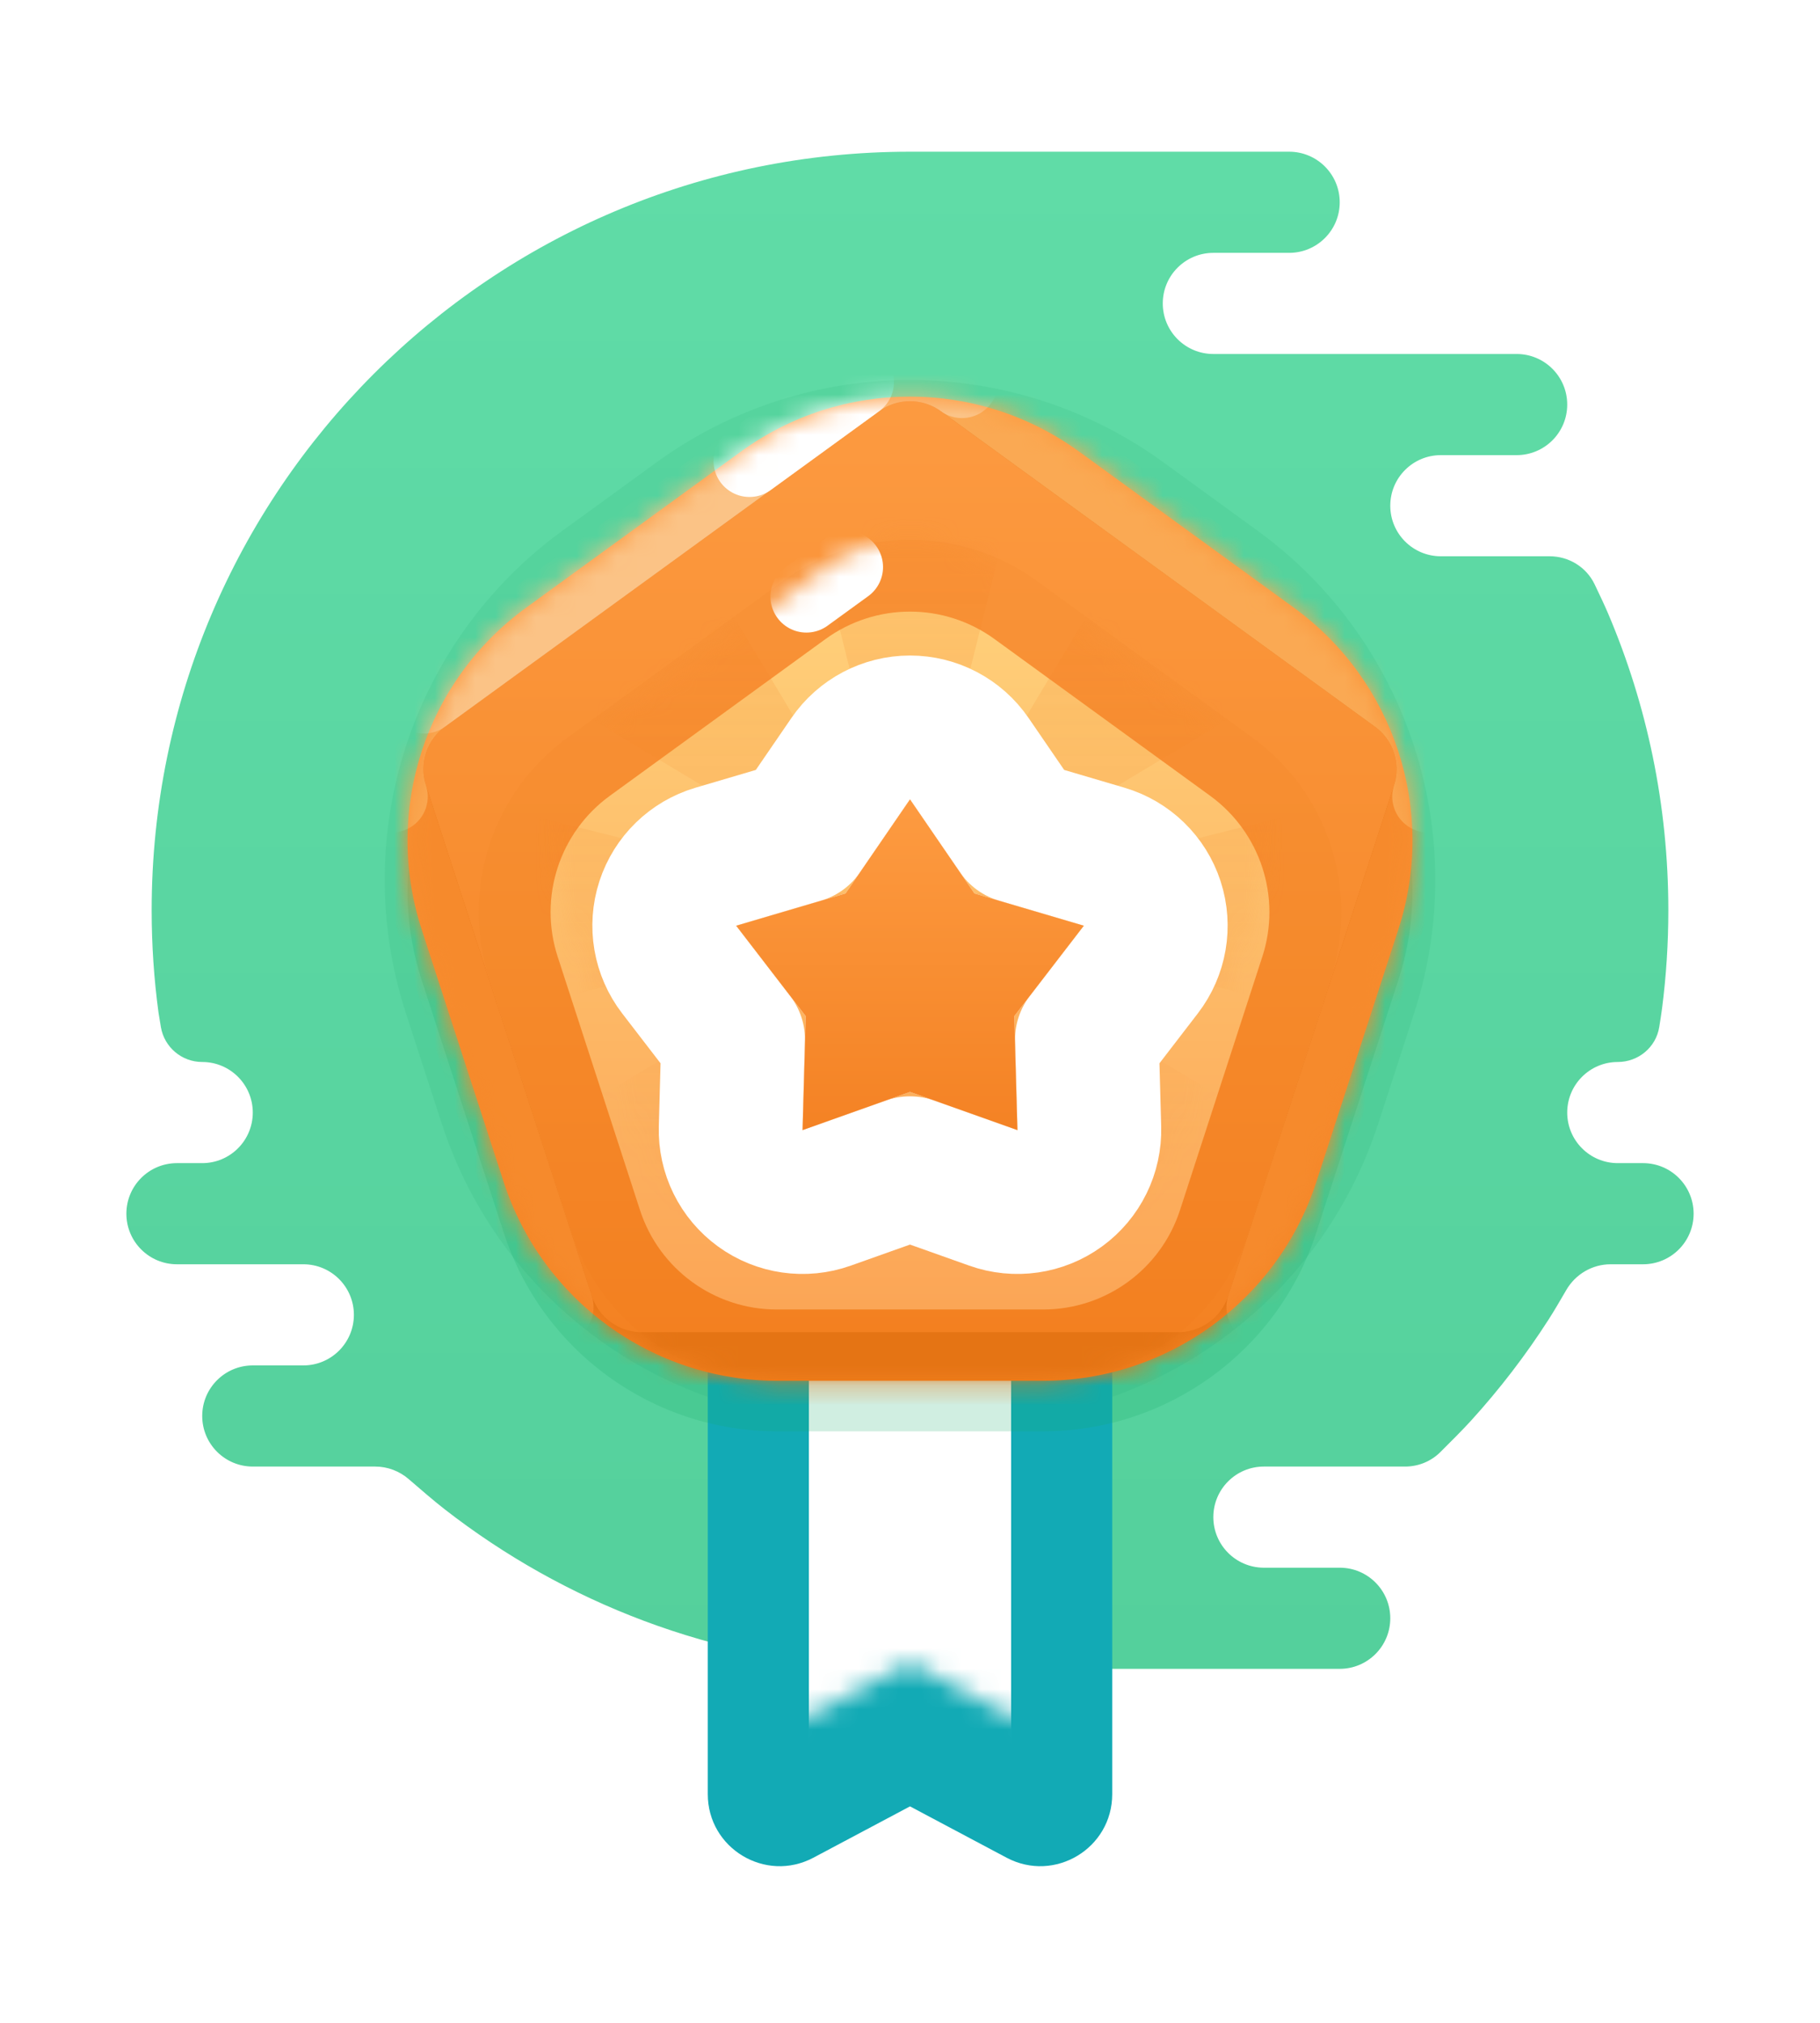 <svg width="90" height="100" viewBox="0 0 90 100" fill="none" xmlns="http://www.w3.org/2000/svg">
<path fill-rule="evenodd" clip-rule="evenodd" d="M66.25 77.5C67.631 77.5 68.75 78.619 68.75 80C68.75 81.381 67.631 82.5 66.25 82.5H43.75C43.603 82.5 43.459 82.487 43.319 82.463C35.288 82.109 27.913 79.228 21.97 74.597C21.487 74.221 20.758 73.596 20.218 73.127C19.757 72.725 19.167 72.5 18.555 72.5H12.5C11.119 72.5 10 71.381 10 70C10 68.619 11.119 67.5 12.5 67.5H15C16.381 67.5 17.5 66.381 17.5 65C17.5 63.619 16.381 62.5 15 62.5H8.75C7.369 62.5 6.25 61.381 6.25 60C6.25 58.619 7.369 57.5 8.75 57.5H10C11.381 57.5 12.5 56.381 12.5 55C12.5 53.619 11.381 52.5 10 52.5C8.989 52.5 8.125 51.771 7.956 50.775C7.895 50.412 7.847 50.121 7.839 50.062C7.615 48.406 7.5 46.717 7.5 45C7.5 24.289 24.289 7.5 45 7.5C51.25 7.5 57.5 7.5 63.75 7.5C65.131 7.5 66.25 8.619 66.25 10C66.25 11.381 65.131 12.5 63.75 12.5H60C58.619 12.5 57.5 13.619 57.5 15C57.5 16.381 58.619 17.5 60 17.5H75C76.381 17.5 77.5 18.619 77.5 20C77.5 21.38 76.382 22.498 75.003 22.5L71.25 22.5C69.869 22.5 68.75 23.619 68.75 25C68.75 26.381 69.869 27.5 71.25 27.5H76.632C77.578 27.5 78.445 28.032 78.854 28.884C79.101 29.396 79.36 29.949 79.53 30.348C81.442 34.849 82.5 39.801 82.5 45C82.5 46.633 82.396 48.243 82.193 49.821C82.159 50.087 82.107 50.427 82.05 50.776C81.887 51.777 81.014 52.5 80 52.5C78.619 52.5 77.5 53.619 77.5 55C77.5 56.381 78.619 57.5 80 57.5H81.25C82.631 57.5 83.75 58.619 83.75 60C83.75 61.381 82.631 62.5 81.25 62.5H79.645C78.738 62.5 77.903 62.993 77.45 63.779C77.155 64.29 76.828 64.845 76.584 65.224C76.014 66.113 75.407 66.976 74.766 67.811C74.123 68.65 73.444 69.461 72.733 70.242C72.343 70.67 71.711 71.305 71.218 71.793C70.756 72.249 70.133 72.5 69.484 72.5H62.5C61.119 72.5 60 73.619 60 75C60 76.371 61.104 77.484 62.471 77.5L66.25 77.5Z" fill="url(#paint0_linear_11_3000)"/>
<g opacity="0.1">
<path fill-rule="evenodd" clip-rule="evenodd" d="M32.461 22.86C39.938 17.428 50.062 17.428 57.539 22.86L62.181 26.233C69.658 31.665 72.787 41.294 69.931 50.084L68.158 55.541C65.302 64.331 57.111 70.282 47.869 70.282H42.131C32.889 70.282 24.698 64.331 21.842 55.541L20.069 50.084C17.213 41.294 20.342 31.665 27.819 26.233L32.461 22.86Z" fill="#0E995E" style="mix-blend-mode:multiply"/>
</g>
<g filter="url(#filter0_d_11_3000)">
<path fill-rule="evenodd" clip-rule="evenodd" d="M35 45H55V81.585C55 84.267 52.145 85.983 49.776 84.725L45 82.188L40.224 84.725C37.855 85.983 35 84.267 35 81.585V45Z" fill="#12AAB5"/>
</g>
<mask id="mask0_11_3000" style="mask-type:luminance" maskUnits="userSpaceOnUse" x="35" y="45" width="20" height="41">
<path fill-rule="evenodd" clip-rule="evenodd" d="M35 45H55V81.585C55 84.267 52.145 85.983 49.776 84.725L45 82.188L40.224 84.725C37.855 85.983 35 84.267 35 81.585V45Z" fill="white"/>
</mask>
<g mask="url(#mask0_11_3000)">
<path fill-rule="evenodd" clip-rule="evenodd" d="M40 65H50V87.5H40V65Z" fill="white"/>
</g>
<path style="mix-blend-mode:multiply" opacity="0.2" fill-rule="evenodd" clip-rule="evenodd" d="M36.64 24.824C41.625 21.202 48.375 21.202 53.36 24.824L63.983 32.542C68.968 36.164 71.054 42.583 69.15 48.443L65.092 60.932C63.188 66.792 57.727 70.759 51.566 70.759H38.434C32.273 70.759 26.812 66.792 24.908 60.932L20.85 48.443C18.946 42.583 21.032 36.164 26.017 32.542L36.64 24.824Z" fill="#18AC6C"/>
<path fill-rule="evenodd" clip-rule="evenodd" d="M36.64 22.324C41.625 18.702 48.375 18.702 53.36 22.324L63.983 30.042C68.968 33.664 71.054 40.083 69.15 45.943L65.092 58.432C63.188 64.292 57.727 68.259 51.566 68.259H38.434C32.273 68.259 26.812 64.292 24.908 58.432L20.85 45.943C18.946 40.083 21.032 33.664 26.017 30.042L36.64 22.324Z" fill="url(#paint1_linear_11_3000)"/>
<mask id="mask1_11_3000" style="mask-type:luminance" maskUnits="userSpaceOnUse" x="20" y="19" width="50" height="50">
<path fill-rule="evenodd" clip-rule="evenodd" d="M36.64 22.324C41.625 18.702 48.375 18.702 53.36 22.324L63.983 30.042C68.968 33.664 71.054 40.083 69.15 45.943L65.092 58.432C63.188 64.292 57.727 68.259 51.566 68.259H38.434C32.273 68.259 26.812 64.292 24.908 58.432L20.85 45.943C18.946 40.083 21.032 33.664 26.017 30.042L36.64 22.324Z" fill="white"/>
</mask>
<g mask="url(#mask1_11_3000)">
<path d="M47.572 18.891C46.038 17.777 43.962 17.777 42.428 18.891L20.963 34.486C19.43 35.6 18.788 37.575 19.374 39.378L27.573 64.611C28.159 66.414 29.838 67.634 31.734 67.634H58.266C60.161 67.634 61.841 66.414 62.427 64.611L70.626 39.378C71.212 37.575 70.57 35.6 69.037 34.486L47.572 18.891Z" stroke="#E67515" stroke-width="3.556"/>
<path d="M62.427 64.611L70.626 39.378" stroke="#F68A2C" stroke-width="3.556" stroke-linecap="round"/>
<path d="M19.374 39.378L27.573 64.611" stroke="#F68A2C" stroke-width="3.556" stroke-linecap="round"/>
<path d="M70.626 39.378C71.212 37.575 70.57 35.6 69.037 34.486L47.572 18.891C46.038 17.777 43.962 17.777 42.428 18.891L20.963 34.486C19.43 35.6 18.788 37.575 19.374 39.378" stroke="#FAA953" stroke-width="3.556" stroke-linecap="round"/>
<path opacity="0.3" d="M47.572 18.891C46.038 17.777 43.962 17.777 42.428 18.891L20.963 34.486" stroke="white" stroke-width="3.556" stroke-linecap="round"/>
<path d="M42.428 18.891L37.062 22.79" stroke="white" stroke-width="3.556" stroke-linecap="round"/>
</g>
<g filter="url(#filter1_d_11_3000)">
<path fill-rule="evenodd" clip-rule="evenodd" d="M40.82 28.037C43.312 26.226 46.688 26.226 49.18 28.037L59.841 35.783C62.334 37.594 63.377 40.803 62.425 43.733L58.352 56.267C57.4 59.197 54.67 61.18 51.589 61.18H38.411C35.33 61.18 32.6 59.197 31.648 56.267L27.575 43.733C26.623 40.803 27.666 37.594 30.159 35.783L40.82 28.037Z" fill="url(#paint2_linear_11_3000)"/>
<path d="M60.886 34.345L50.225 26.599C47.109 24.335 42.891 24.335 39.775 26.599L29.114 34.345C25.998 36.608 24.695 40.62 25.885 44.283L29.957 56.816C31.147 60.478 34.56 62.958 38.411 62.958H51.589C55.44 62.958 58.853 60.478 60.043 56.816L64.115 44.283C65.305 40.62 64.002 36.608 60.886 34.345Z" stroke="#E86A00" stroke-opacity="0.06" stroke-width="3.556"/>
</g>
<mask id="mask2_11_3000" style="mask-type:luminance" maskUnits="userSpaceOnUse" x="27" y="26" width="36" height="36">
<path fill-rule="evenodd" clip-rule="evenodd" d="M40.82 28.037C43.312 26.226 46.688 26.226 49.18 28.037L59.841 35.783C62.334 37.594 63.377 40.803 62.425 43.733L58.352 56.267C57.4 59.197 54.67 61.18 51.589 61.18H38.411C35.33 61.18 32.6 59.197 31.648 56.267L27.575 43.733C26.623 40.803 27.666 37.594 30.159 35.783L40.82 28.037Z" fill="white"/>
</mask>
<g mask="url(#mask2_11_3000)">
<path fill-rule="evenodd" clip-rule="evenodd" d="M45 45L25 50V40L45 45ZM45 45L50 25H40L45 45ZM45 45L65 40V50L45 45ZM45 45L55.607 27.322L62.678 34.393L45 45ZM45 45L55.607 62.678L62.678 55.607L45 45ZM45 45L40 65H50L45 45ZM45 45L34.393 62.678L27.322 55.607L45 45Z" fill="url(#paint3_linear_11_3000)"/>
<path d="M34.393 27.322L27.322 34.393L45 45L34.393 27.322Z" fill="url(#paint4_linear_11_3000)"/>
<path d="M41.888 28.034C41.02 28.664 40.35 29.151 39.877 29.494" stroke="white" stroke-width="3.556" stroke-linecap="round"/>
</g>
<g filter="url(#filter2_d_11_3000)">
<path d="M41.812 40.612L45 35.961L48.188 40.612L53.596 42.207L50.158 46.676L50.313 52.312L45 50.423L39.687 52.312L39.842 46.676L36.404 42.207L41.812 40.612Z" fill="white"/>
<path d="M47.933 33.951C47.27 32.984 46.173 32.405 45 32.405C43.827 32.405 42.73 32.984 42.067 33.951L39.594 37.559L35.398 38.796C34.273 39.128 33.384 39.993 33.022 41.108C32.66 42.223 32.87 43.445 33.586 44.375L36.253 47.842L36.133 52.215C36.101 53.387 36.648 54.5 37.597 55.189C38.546 55.878 39.773 56.055 40.878 55.662L45 54.197L49.122 55.662C50.227 56.055 51.454 55.878 52.403 55.189C53.352 54.5 53.899 53.387 53.867 52.215L53.747 47.842L56.414 44.375C57.13 43.445 57.34 42.223 56.978 41.108C56.616 39.993 55.727 39.128 54.602 38.796L50.406 37.559L47.933 33.951Z" stroke="white" stroke-width="7.111" stroke-linejoin="round"/>
</g>
<g filter="url(#filter3_i_11_3000)">
<path d="M41.812 40.612L45 35.961L48.188 40.612L53.596 42.207L50.158 46.676L50.313 52.312L45 50.423L39.687 52.312L39.842 46.676L36.404 42.207L41.812 40.612Z" fill="url(#paint5_linear_11_3000)"/>
</g>
<defs>
<filter id="filter0_d_11_3000" x="27.889" y="45" width="34.222" height="54.368" filterUnits="userSpaceOnUse" color-interpolation-filters="sRGB">
<feFlood flood-opacity="0" result="BackgroundImageFix"/>
<feColorMatrix in="SourceAlpha" type="matrix" values="0 0 0 0 0 0 0 0 0 0 0 0 0 0 0 0 0 0 127 0" result="hardAlpha"/>
<feOffset dy="7.111"/>
<feGaussianBlur stdDeviation="3.556"/>
<feColorMatrix type="matrix" values="0 0 0 0 0.333 0 0 0 0 0.82 0 0 0 0 0.616 0 0 0 0.2 0"/>
<feBlend mode="darken" in2="BackgroundImageFix" result="effect1_dropShadow_11_3000"/>
<feBlend mode="normal" in="SourceGraphic" in2="effect1_dropShadow_11_3000" result="shape"/>
</filter>
<filter id="filter1_d_11_3000" x="16.56" y="19.568" width="56.88" height="55.835" filterUnits="userSpaceOnUse" color-interpolation-filters="sRGB">
<feFlood flood-opacity="0" result="BackgroundImageFix"/>
<feColorMatrix in="SourceAlpha" type="matrix" values="0 0 0 0 0 0 0 0 0 0 0 0 0 0 0 0 0 0 127 0" result="hardAlpha"/>
<feOffset dy="3.556"/>
<feGaussianBlur stdDeviation="3.556"/>
<feColorMatrix type="matrix" values="0 0 0 0 0.95 0 0 0 0 0.442 0 0 0 0 0 0 0 0 0.8 0"/>
<feBlend mode="normal" in2="BackgroundImageFix" result="effect1_dropShadow_11_3000"/>
<feBlend mode="normal" in="SourceGraphic" in2="effect1_dropShadow_11_3000" result="shape"/>
</filter>
<filter id="filter2_d_11_3000" x="22.181" y="25.294" width="45.638" height="44.796" filterUnits="userSpaceOnUse" color-interpolation-filters="sRGB">
<feFlood flood-opacity="0" result="BackgroundImageFix"/>
<feColorMatrix in="SourceAlpha" type="matrix" values="0 0 0 0 0 0 0 0 0 0 0 0 0 0 0 0 0 0 127 0" result="hardAlpha"/>
<feOffset dy="3.556"/>
<feGaussianBlur stdDeviation="3.556"/>
<feColorMatrix type="matrix" values="0 0 0 0 0.643 0 0 0 0 0.263 0 0 0 0 0.02 0 0 0 0.2 0"/>
<feBlend mode="normal" in2="BackgroundImageFix" result="effect1_dropShadow_11_3000"/>
<feBlend mode="normal" in="SourceGraphic" in2="effect1_dropShadow_11_3000" result="shape"/>
</filter>
<filter id="filter3_i_11_3000" x="36.404" y="35.961" width="17.193" height="19.907" filterUnits="userSpaceOnUse" color-interpolation-filters="sRGB">
<feFlood flood-opacity="0" result="BackgroundImageFix"/>
<feBlend mode="normal" in="SourceGraphic" in2="BackgroundImageFix" result="shape"/>
<feColorMatrix in="SourceAlpha" type="matrix" values="0 0 0 0 0 0 0 0 0 0 0 0 0 0 0 0 0 0 127 0" result="hardAlpha"/>
<feOffset dy="3.556"/>
<feGaussianBlur stdDeviation="1.778"/>
<feComposite in2="hardAlpha" operator="arithmetic" k2="-1" k3="1"/>
<feColorMatrix type="matrix" values="0 0 0 0 0.922 0 0 0 0 0.447 0 0 0 0 0.106 0 0 0 0.4 0"/>
<feBlend mode="normal" in2="shape" result="effect1_innerShadow_11_3000"/>
</filter>
<linearGradient id="paint0_linear_11_3000" x1="6.25" y1="7.5" x2="6.25" y2="82.5" gradientUnits="userSpaceOnUse">
<stop stop-color="#60DCA7"/>
<stop offset="1" stop-color="#54D09C"/>
</linearGradient>
<linearGradient id="paint1_linear_11_3000" x1="16.25" y1="16.25" x2="16.25" y2="73.75" gradientUnits="userSpaceOnUse">
<stop stop-color="#FD9C43"/>
<stop offset="1" stop-color="#F27E1D"/>
</linearGradient>
<linearGradient id="paint2_linear_11_3000" x1="25" y1="25" x2="25" y2="65" gradientUnits="userSpaceOnUse">
<stop stop-color="#FFD17B"/>
<stop offset="1" stop-color="#FBA152"/>
</linearGradient>
<linearGradient id="paint3_linear_11_3000" x1="26.866" y1="25" x2="26.866" y2="61.269" gradientUnits="userSpaceOnUse">
<stop stop-color="#F58425" stop-opacity="0.2"/>
<stop offset="1" stop-color="#F58425" stop-opacity="0.01"/>
</linearGradient>
<linearGradient id="paint4_linear_11_3000" x1="26.866" y1="25" x2="26.866" y2="61.269" gradientUnits="userSpaceOnUse">
<stop stop-color="#F58425" stop-opacity="0.2"/>
<stop offset="1" stop-color="#F58425" stop-opacity="0.01"/>
</linearGradient>
<linearGradient id="paint5_linear_11_3000" x1="36.404" y1="35.961" x2="36.404" y2="52.312" gradientUnits="userSpaceOnUse">
<stop stop-color="#FD9B41"/>
<stop offset="1" stop-color="#F48224"/>
</linearGradient>
</defs>
</svg>
